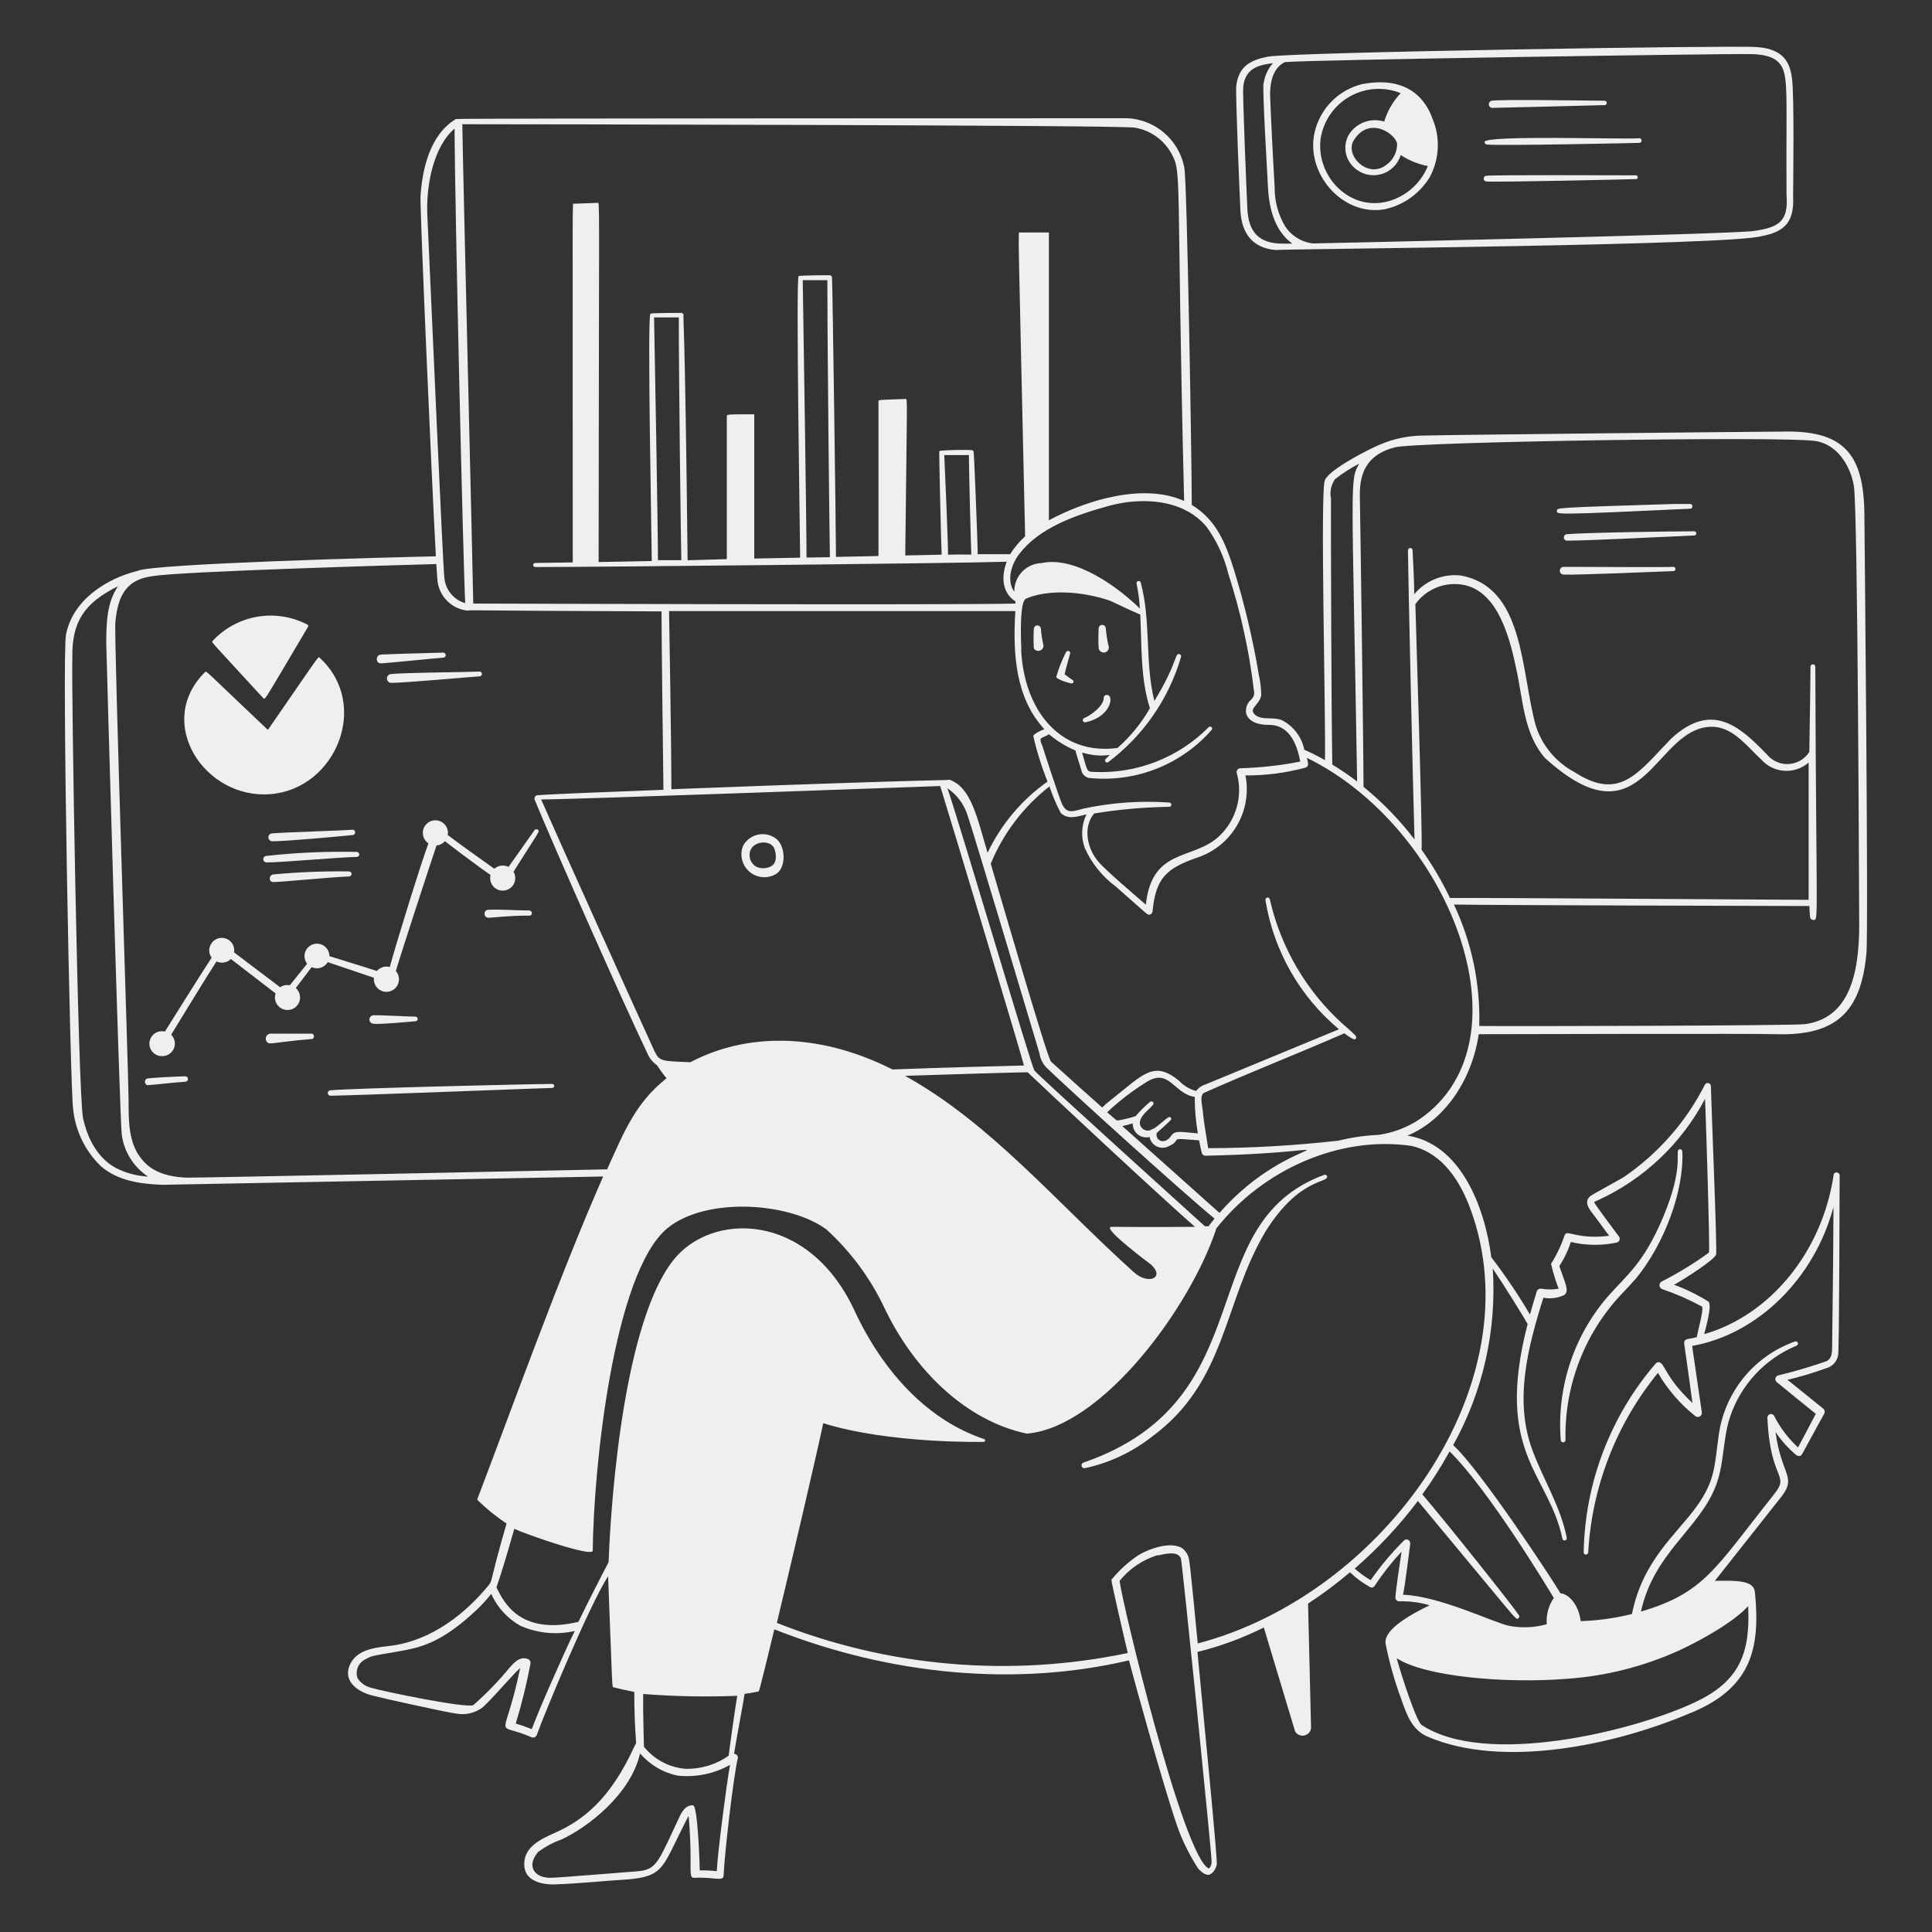 <svg width="140" height="140" viewBox="0 0 140 140" fill="none" xmlns="http://www.w3.org/2000/svg">
<rect x="0" y="0" width="140" height="140" fill="#333333" stroke="none"/>
<path d="M78.527 105.98C78.473 105.995 78.427 106.03 78.4 106.079C78.372 106.128 78.365 106.185 78.38 106.239C78.394 106.293 78.43 106.339 78.479 106.366C78.527 106.394 78.585 106.401 78.639 106.386C80.408 105.999 82.066 105.216 83.49 104.097C88.901 100.1 88.621 94.43 91.701 89.243C94.165 85.288 96.328 85.743 96.16 85.232C96.153 85.212 96.143 85.193 96.129 85.177C96.115 85.161 96.099 85.148 96.079 85.139C96.06 85.13 96.04 85.124 96.019 85.124C95.997 85.123 95.976 85.126 95.957 85.134C86.269 88.697 91.743 101.402 78.527 105.98ZM117.734 93.534C118.007 93.247 118.28 92.946 118.546 92.645C120.604 90.146 122.046 86.275 121.906 83.426C121.902 83.395 121.89 83.366 121.871 83.342C121.852 83.317 121.827 83.299 121.798 83.288C121.769 83.277 121.737 83.274 121.707 83.28C121.677 83.286 121.649 83.3 121.626 83.321C121.416 83.524 122.004 84.644 120.527 88.172C119.127 91.518 117.902 92.372 116.523 93.933C115.287 95.359 114.348 97.017 113.761 98.811C113.173 100.604 112.948 102.496 113.1 104.377C113.108 104.417 113.129 104.452 113.16 104.478C113.192 104.503 113.231 104.517 113.271 104.517C113.312 104.517 113.351 104.503 113.382 104.478C113.413 104.452 113.435 104.417 113.443 104.377C113.395 102.374 113.75 100.382 114.487 98.52C115.224 96.657 116.328 94.962 117.734 93.534ZM56.274 63.308C56.974 62.825 56.925 61.348 56.274 60.802C56.09 60.653 55.875 60.547 55.645 60.491C55.415 60.435 55.176 60.43 54.944 60.477C54.712 60.523 54.493 60.621 54.303 60.762C54.113 60.903 53.957 61.084 53.845 61.292C53.715 61.618 53.691 61.976 53.778 62.316C53.864 62.656 54.056 62.959 54.326 63.183C54.596 63.407 54.93 63.54 55.28 63.562C55.63 63.585 55.977 63.496 56.274 63.308ZM54.349 61.705C54.559 60.907 55.938 60.795 56.148 61.593C56.288 62.139 56.225 62.524 55.945 62.734C55.776 62.839 55.585 62.9 55.387 62.914C55.19 62.927 54.992 62.892 54.811 62.811C54.621 62.705 54.473 62.538 54.389 62.338C54.305 62.137 54.291 61.914 54.349 61.705ZM80.193 50.358C80.166 50.356 80.139 50.36 80.113 50.369C80.088 50.378 80.065 50.392 80.045 50.41C80.025 50.429 80.01 50.451 79.999 50.476C79.988 50.5 79.983 50.527 79.983 50.554C79.983 51.254 78.8 51.954 78.583 52.024C78.541 52.034 78.505 52.061 78.483 52.097C78.46 52.134 78.453 52.178 78.464 52.22C78.474 52.262 78.5 52.298 78.537 52.32C78.574 52.342 78.618 52.349 78.66 52.339C80.501 51.961 80.781 50.344 80.193 50.358ZM77.736 49.287C77.652 49.238 77.281 48.965 77.148 48.86C77.148 48.769 77.477 47.6 77.54 47.376C77.603 47.152 77.316 47.096 77.239 47.278C76.946 47.846 76.711 48.441 76.539 49.056C76.595 49.259 77.568 49.525 77.638 49.525C77.667 49.529 77.697 49.523 77.722 49.508C77.748 49.494 77.767 49.471 77.779 49.444C77.79 49.417 77.792 49.386 77.784 49.358C77.776 49.33 77.759 49.305 77.736 49.287ZM75.426 45.535C75.416 45.474 75.384 45.419 75.338 45.38C75.291 45.34 75.231 45.318 75.17 45.318C75.109 45.318 75.049 45.34 75.003 45.38C74.956 45.419 74.925 45.474 74.915 45.535C74.888 46.018 74.888 46.501 74.915 46.984C74.959 47.056 75.025 47.111 75.104 47.141C75.182 47.17 75.269 47.173 75.349 47.148C75.429 47.123 75.499 47.072 75.547 47.003C75.595 46.934 75.619 46.851 75.615 46.767C75.518 46.362 75.454 45.95 75.426 45.535ZM80.319 46.76C80.229 46.359 80.166 45.952 80.13 45.542C80.13 45.473 80.102 45.407 80.054 45.359C80.005 45.31 79.939 45.283 79.871 45.283C79.802 45.283 79.736 45.31 79.688 45.359C79.639 45.407 79.612 45.473 79.612 45.542C79.586 46.008 79.586 46.476 79.612 46.942C79.616 46.996 79.631 47.049 79.658 47.096C79.684 47.144 79.721 47.185 79.765 47.216C79.809 47.248 79.86 47.27 79.913 47.28C79.967 47.29 80.022 47.288 80.074 47.275C80.127 47.261 80.176 47.236 80.218 47.201C80.26 47.167 80.293 47.123 80.317 47.074C80.34 47.025 80.352 46.972 80.353 46.917C80.353 46.863 80.341 46.809 80.319 46.76Z" fill="#EFEFEF"/>
<path d="M135.1 37.226C135.051 32.865 133.588 31.143 129.073 31.276C127.785 31.276 104.818 31.507 103.173 31.563C102.07 31.563 100.979 31.79 99.967 32.228C99.386 32.459 96.348 33.978 96.012 34.783C95.648 35.357 96.075 51.709 96.012 55.083C95.526 54.806 95.026 54.554 94.514 54.327C94.422 53.867 94.225 53.435 93.94 53.062C93.655 52.69 93.289 52.387 92.869 52.178C92.225 51.926 91.399 52.227 90.923 51.772C90.447 51.317 91.301 51.072 91.392 50.372C91.389 49.887 91.333 49.403 91.224 48.93C90.802 46.392 90.213 43.886 89.46 41.426C88.83 39.403 88.172 37.688 86.359 36.589C86.359 33.187 86.016 13.251 85.827 12.194C85.641 11.151 85.085 10.21 84.26 9.544C83.436 8.878 82.399 8.531 81.34 8.568C81.27 8.568 33.096 8.568 33.04 8.624C31.115 9.772 30.597 12.334 30.471 14.224C30.429 15.169 31.255 34.251 31.584 40.313C28.175 40.383 10.955 40.845 9.968 41.37C7.735 41.916 5.264 43.47 4.781 45.997C4.48 47.621 5.089 78.82 5.292 80.297C5.438 81.892 6.15 83.383 7.301 84.497C8.554 85.596 10.262 85.799 11.767 85.855L43.708 85.253C40.586 92.323 36.988 102.347 34.608 108.584C34.597 108.602 34.591 108.622 34.591 108.644C34.591 108.665 34.597 108.685 34.608 108.703C35.252 109.336 35.956 109.905 36.708 110.404C35.567 114.303 35.693 114.52 35.441 114.835C33.278 117.488 30.667 119.035 28.091 119.287C26.894 119.42 25.711 119.63 25.291 120.792C24.948 121.849 25.858 122.556 26.922 122.85C27.622 123.039 32.396 124.096 33.103 124.18C33.73 124.285 34.373 124.142 34.895 123.781C35.399 123.41 37.058 121.45 37.695 120.862C36.54 126.462 35.735 124.677 38.486 125.874C38.525 125.895 38.567 125.906 38.611 125.908C38.654 125.91 38.697 125.903 38.738 125.886C38.778 125.869 38.814 125.844 38.843 125.811C38.872 125.779 38.894 125.741 38.906 125.699C39.396 124.299 42.714 116.298 44.065 114.219C44.394 122.675 44.338 122.234 44.457 122.269C44.926 122.388 45.437 122.5 45.962 122.605C45.962 123.781 45.997 124.985 46.095 126.301C46.095 126.343 46.039 126.413 45.983 126.525C44.247 130.333 42.301 131.887 40.187 132.825C39.249 133.245 37.954 133.819 37.989 135.114C37.989 136.234 39.137 136.591 40.25 136.549C41.923 136.493 44.086 136.269 45.066 136.22C47.866 136.052 47.936 135.52 49.126 133.119C49.399 132.566 49.721 131.908 49.903 131.586C50.232 135.52 49.798 136.101 50.337 136.073C51.8 135.996 52.437 136.395 52.437 135.87C52.493 134.428 53.137 128.758 53.473 127.365C53.473 127.204 53.361 127.113 53.193 127.078C53.403 125.776 53.893 123.214 53.956 122.745C54.306 122.696 54.656 122.64 54.929 122.577C55.006 122.577 54.929 122.948 56.112 118.069C64.61 121.422 73.675 122.227 81.809 120.316C82.096 121.429 84.175 129.017 85.309 132.342C85.696 133.428 86.21 134.465 86.842 135.429C87.003 135.583 87.276 135.856 87.542 135.856C87.808 135.856 88.102 135.485 88.172 135.107C88.242 134.729 87.143 123.69 86.772 119.707C88.435 119.295 90.048 118.701 91.581 117.936L93.849 125.468C93.916 125.58 94.016 125.669 94.135 125.721C94.254 125.774 94.387 125.787 94.515 125.76C94.642 125.733 94.758 125.667 94.846 125.57C94.934 125.474 94.989 125.353 95.004 125.223L94.787 116.2C95.847 115.509 96.862 114.752 97.825 113.932C98.263 114.355 98.755 114.717 99.288 115.01C99.343 115.04 99.408 115.048 99.468 115.031C99.528 115.014 99.579 114.974 99.61 114.919C100.192 114.039 100.846 113.208 101.563 112.434C101.423 113.337 101.15 115.185 101.115 115.759C101.114 115.796 101.121 115.833 101.135 115.867C101.148 115.902 101.169 115.933 101.195 115.959C101.221 115.985 101.253 116.006 101.287 116.02C101.321 116.033 101.358 116.04 101.395 116.039C102.139 116.016 102.881 116.113 103.593 116.326C101.311 117.425 100.268 118.356 100.408 119.126C100.682 120.501 101.066 121.852 101.556 123.165C101.934 124.257 102.326 125.391 103.502 125.867C108.892 128.149 116.9 126.483 122.311 124.208C126.903 122.409 127.575 119.497 127.169 115.381C127.085 114.597 126.175 114.506 124.264 114.555L128.919 108.668C130.319 106.995 129.101 107.051 128.66 103.768C129.082 104.393 129.588 104.956 130.165 105.441C130.2 105.468 130.239 105.487 130.281 105.498C130.323 105.509 130.367 105.511 130.41 105.504C130.599 105.469 130.452 105.567 132.188 102.445C132.221 102.388 132.234 102.322 132.224 102.257C132.213 102.192 132.181 102.132 132.132 102.088C131.369 101.458 129.528 99.988 129.528 99.988C130.477 99.763 131.412 99.483 132.328 99.148C132.547 99.092 132.744 98.974 132.898 98.809C133.052 98.644 133.155 98.439 133.196 98.217C133.287 97.671 133.294 86.674 133.308 85.176C133.308 84.931 132.916 84.861 132.874 85.127C132.055 90.678 128.296 95.298 123.494 96.677C123.648 96.054 124.04 94.703 123.823 94.332C123.032 93.834 122.189 93.421 121.31 93.1C122.185 92.603 124.208 91.308 124.355 90.909C124.446 90.678 123.998 79.877 123.977 78.694C123.974 78.645 123.955 78.599 123.924 78.561C123.892 78.524 123.849 78.498 123.802 78.486C123.755 78.474 123.705 78.478 123.659 78.496C123.614 78.515 123.576 78.547 123.55 78.589C122.195 81.265 120.19 83.559 117.719 85.26C117.432 85.456 115.367 86.555 115.206 86.702C114.688 87.199 115.332 87.808 115.605 88.193C115.801 88.459 116.473 89.362 116.606 89.551C114.142 89.852 113.491 89.005 113.365 89.551C113.123 90.264 112.797 90.946 112.392 91.581C112.537 92.195 112.721 92.798 112.945 93.387C112.535 93.454 112.117 93.454 111.706 93.387C111.633 93.371 111.557 93.383 111.492 93.421C111.427 93.459 111.379 93.519 111.356 93.59C111.16 94.227 111.006 94.759 110.866 95.256C110.018 93.817 109.083 92.431 108.066 91.105C107.569 87.311 105.777 82.88 101.99 82.292C104.839 81.102 106.708 78.043 107.156 74.942C108.5 74.942 127.918 74.886 128.702 74.942C132.951 75.061 134.848 73.437 135.247 69.104C135.408 67.375 135.1 37.541 135.1 37.226ZM38.437 120.568C38.455 120.494 38.444 120.416 38.406 120.35C38.368 120.283 38.307 120.234 38.234 120.211C37.667 120.001 37.233 120.498 36.918 120.855C36.121 121.826 35.245 122.729 34.3 123.557C33.775 123.809 27.664 122.542 26.901 122.304C26.491 122.211 26.133 121.959 25.907 121.604C25.819 121.346 25.828 121.064 25.934 120.812C26.04 120.561 26.235 120.357 26.481 120.239C27.02 119.91 27.419 119.938 28.931 119.658C30.443 119.378 31.941 119.105 34.573 116.627C34.94 116.276 35.282 115.899 35.595 115.5C36.032 116.472 36.768 117.278 37.695 117.803C38.938 118.355 40.325 118.49 41.65 118.188C40.95 119.588 39.018 123.963 38.535 125.3C38.15 125.146 37.758 125.006 37.373 124.894C37.807 123.473 38.162 122.028 38.437 120.568ZM99.911 82.236C98.927 82.278 97.949 82.419 96.992 82.656C93.857 83.01 90.704 83.193 87.549 83.202C87.087 80.402 87.227 80.92 87.108 80.143C87.059 79.807 86.989 79.345 87.234 79.198C90.587 77.7 94.073 76.342 97.412 74.879C98.112 75.39 98.168 75.327 98.231 75.285C98.261 75.253 98.278 75.21 98.278 75.166C98.278 75.122 98.261 75.079 98.231 75.047C97.958 74.771 97.671 74.509 97.37 74.263C94.683 71.86 92.811 68.679 92.015 65.163C92.006 65.121 91.981 65.085 91.944 65.062C91.908 65.039 91.865 65.031 91.823 65.04C91.781 65.05 91.745 65.075 91.722 65.111C91.699 65.147 91.691 65.191 91.7 65.233C92.293 68.89 94.185 72.21 97.027 74.585L87.374 78.575C87.095 78.657 86.85 78.826 86.674 79.058C86.191 78.927 85.754 78.662 85.414 78.295C83.594 76.832 82.866 77.833 80.514 79.695C80.287 79.867 80.072 80.054 79.87 80.255C78.627 79.149 77.388 78.038 76.153 76.923C75.838 76.461 72.968 66.563 71.792 62.587C72.701 60.383 74.168 58.453 76.048 56.987C76.266 57.651 76.54 58.295 76.867 58.912C77.392 59.416 78.071 59.171 78.729 59.01C78.548 59.386 78.443 59.795 78.422 60.212C78.4 60.629 78.462 61.046 78.603 61.439C79.099 62.55 79.873 63.515 80.85 64.239C83.244 66.339 83.125 66.283 83.265 66.283C83.33 66.28 83.391 66.253 83.438 66.208C83.484 66.163 83.512 66.103 83.517 66.038C83.755 63.595 84.539 62.923 86.751 62.146C87.961 61.751 88.985 60.928 89.629 59.83C90.274 58.733 90.495 57.438 90.251 56.189C91.714 56.2 93.172 56.012 94.584 55.629C94.651 55.614 94.709 55.573 94.746 55.515C94.782 55.458 94.795 55.388 94.78 55.321C94.78 55.202 94.731 55.062 94.696 54.915C104.909 59.878 111.132 75.341 102.893 81.088C101.997 81.688 100.978 82.08 99.911 82.236ZM102.263 83.034C104.062 83.419 105.567 84.931 106.547 87.591C111.223 100.226 100.324 115.535 86.793 119.091C86.709 118.244 86.247 113.33 86.156 112.966C86.089 112.645 85.904 112.36 85.638 112.168C84.777 111.692 83.3 112.217 82.516 112.679C81.769 113.175 81.101 113.782 80.535 114.478C80.535 114.702 81.515 118.923 81.725 119.784C73.217 121.563 64.374 120.804 56.294 117.6C57.54 112.42 59.192 105.329 59.654 103.131C64.47 104.629 71.239 104.489 71.309 104.482C71.332 104.476 71.352 104.463 71.366 104.445C71.38 104.426 71.387 104.404 71.387 104.381C71.387 104.357 71.38 104.335 71.366 104.316C71.352 104.298 71.332 104.285 71.309 104.279C67.424 102.984 64.071 99.645 61.873 94.871C58.492 87.738 51.478 87.822 48.748 91.371C44.8 96.495 44.163 111.405 44.1 113.204C43.855 113.652 42.448 116.403 41.916 117.523C37.716 118.524 36.519 116.123 36.008 115.094C35.924 114.919 35.966 115.381 37.268 110.782C37.968 111.125 42.945 112.882 42.952 112.364C43.008 106.414 44.45 92.26 48.356 89.005C51.156 86.709 57.211 87.108 59.892 89.096C61.597 90.652 62.991 92.516 64.001 94.591C66.248 99.414 70.119 102.991 74.417 103.887C79.926 103.404 86.317 94.626 88.144 89.012C91.518 84.735 97.083 82.285 102.263 83.034ZM113.218 111.503C113.228 111.545 113.253 111.581 113.289 111.604C113.325 111.627 113.369 111.635 113.411 111.626C113.453 111.616 113.489 111.591 113.512 111.555C113.535 111.519 113.543 111.475 113.533 111.433C113.092 109.179 111.846 107.233 111.062 105.133C109.704 101.542 110.691 97.685 111.839 94.038C112.351 94.134 112.881 94.065 113.351 93.842C113.736 93.541 113.428 93.03 112.994 91.742C113.351 91.202 113.631 90.616 113.827 89.999C114.921 90.258 116.059 90.272 117.159 90.041C117.202 90.03 117.242 90.009 117.275 89.98C117.308 89.951 117.334 89.915 117.35 89.874C117.366 89.833 117.373 89.789 117.369 89.745C117.365 89.701 117.351 89.658 117.327 89.621C116.858 89.005 115.619 87.318 115.556 87.192C115.493 87.066 115.556 87.08 115.759 86.989C119.105 85.466 121.849 82.873 123.557 79.618C123.641 81.907 123.914 90.426 123.837 90.769C122.75 91.556 121.603 92.258 120.407 92.869C120.355 92.898 120.313 92.942 120.285 92.995C120.258 93.047 120.247 93.107 120.254 93.167C120.26 93.226 120.285 93.282 120.323 93.327C120.362 93.373 120.413 93.406 120.47 93.422C121.461 93.761 122.421 94.182 123.34 94.682C123.466 94.885 123.025 96.488 122.948 96.901L122.248 97.041C122.179 97.059 122.119 97.104 122.081 97.165C122.043 97.226 122.03 97.3 122.045 97.37C122.227 98.609 122.64 101.661 122.64 101.661C120.631 99.792 120.645 98.756 120.211 98.714C120.168 98.709 120.125 98.714 120.084 98.73C120.044 98.746 120.008 98.772 119.98 98.805C116.689 102.624 114.841 107.477 114.758 112.518C114.766 112.556 114.787 112.59 114.817 112.614C114.847 112.639 114.884 112.652 114.923 112.652C114.961 112.652 114.999 112.639 115.029 112.614C115.059 112.59 115.079 112.556 115.087 112.518C115.351 107.748 117.12 103.185 120.141 99.484C120.837 100.683 121.751 101.742 122.836 102.606C122.882 102.647 122.94 102.673 123.002 102.679C123.064 102.685 123.125 102.672 123.179 102.641C123.232 102.61 123.275 102.562 123.3 102.506C123.325 102.45 123.332 102.387 123.319 102.326C123.319 102.326 122.815 98.917 122.619 97.531C127.386 96.684 131.481 92.631 132.86 87.465C132.86 90.342 132.762 97.475 132.762 97.545C132.762 98 132.762 98.434 132.356 98.637C131.208 99.04 130.04 99.384 128.856 99.666C128.808 99.679 128.764 99.704 128.728 99.74C128.693 99.776 128.668 99.82 128.656 99.869C128.644 99.918 128.645 99.969 128.659 100.017C128.674 100.065 128.701 100.108 128.737 100.142C129.066 100.408 130.956 101.955 131.579 102.452C131.579 102.452 130.725 104.083 130.291 104.888C129.581 104.231 128.994 103.454 128.555 102.592C128.527 102.543 128.483 102.505 128.431 102.483C128.379 102.461 128.321 102.457 128.266 102.471C128.211 102.486 128.162 102.518 128.128 102.562C128.093 102.607 128.073 102.661 128.072 102.718C128.268 107.394 129.766 106.785 128.527 108.318C124.257 113.687 123.508 115.423 118.909 116.781C119.833 112.581 122.997 110.88 124.264 107.849C124.964 106.19 124.81 104.349 125.363 102.683C125.748 101.527 126.378 100.467 127.209 99.576C128.04 98.684 129.053 97.982 130.179 97.517C130.22 97.503 130.254 97.474 130.273 97.435C130.292 97.396 130.295 97.351 130.281 97.311C130.267 97.27 130.237 97.236 130.199 97.217C130.16 97.198 130.115 97.195 130.074 97.209C128.607 97.727 127.313 98.641 126.335 99.851C125.358 101.061 124.735 102.519 124.537 104.062C124.236 106.211 124.299 107.268 122.955 109.151C121.471 111.216 119.042 113.043 118.258 116.956C117.041 117.259 115.795 117.433 114.541 117.474C114.394 116.221 113.624 115.486 113.078 115.458C112.574 114.576 107.261 106.491 105.301 104.72C107.469 100.819 108.465 96.377 108.171 91.924C109.011 93.163 110.446 95.487 110.698 95.942C108.255 105.364 112.245 106.778 113.218 111.503ZM102.179 111.811C102.179 111.762 102.165 111.713 102.138 111.672C102.111 111.63 102.073 111.597 102.028 111.577C101.983 111.556 101.934 111.549 101.885 111.556C101.836 111.562 101.79 111.583 101.752 111.615C100.857 112.504 100.044 113.471 99.323 114.506C98.911 114.265 98.524 113.984 98.168 113.666C99.86 112.196 101.394 110.554 102.746 108.766C110.18 117.684 109.823 117.425 110.033 117.257C110.05 117.246 110.064 117.231 110.075 117.215C110.085 117.198 110.092 117.179 110.096 117.16C110.099 117.14 110.098 117.12 110.094 117.1C110.089 117.081 110.08 117.063 110.068 117.047C109.578 116.305 104.587 110.047 103.068 108.29C103.79 107.293 104.449 106.253 105.042 105.175C107.842 107.912 112.189 115.115 112.595 115.794C112.209 116.35 112.028 117.023 112.084 117.698C111.2 117.945 110.271 117.986 109.368 117.817C108.297 117.607 104.293 115.64 101.668 115.563C101.836 114.8 102.102 112.469 102.2 111.811H102.179ZM83.853 112.7H83.972C84.518 112.574 85.372 112.385 85.575 112.938C85.68 113.316 87.794 134.197 87.794 134.841C87.805 134.943 87.794 135.045 87.762 135.142C87.729 135.239 87.676 135.327 87.605 135.401C85.785 134.701 81.305 116.13 81.13 114.555C81.836 113.682 82.783 113.037 83.853 112.7ZM9.317 79.646C9.317 78.043 8.253 46.263 8.358 45.115C8.54 42.952 9.317 41.979 11.032 41.755C12.845 41.405 29.771 40.922 31.619 40.873C31.661 41.573 31.696 42.063 31.71 42.154C31.788 42.705 32.05 43.213 32.455 43.594C32.86 43.976 33.382 44.209 33.936 44.254C33.936 44.184 33.474 44.254 47.936 44.303C47.936 46.487 48.069 56.749 48.076 57.232C43.96 57.386 39.718 57.554 38.906 57.631C38.794 57.631 38.696 57.834 38.738 57.932C39.956 60.942 45.381 73.164 46.9 76.3C47.042 76.656 47.285 76.963 47.6 77.182C47.796 77.476 48.027 77.805 48.3 78.134C46.081 79.905 45.283 81.865 43.995 84.735C38.066 84.861 14.035 85.358 13.496 85.337C11.998 85.274 10.941 84.84 10.283 84.014C9.282 82.824 9.324 81.2 9.317 79.646ZM90.3 51.688C90.447 52.22 91 52.507 91.854 52.528C93.324 52.465 93.954 53.732 94.22 55.188C92.789 55.468 91.338 55.629 89.88 55.671C89.838 55.672 89.797 55.682 89.759 55.701C89.721 55.72 89.689 55.748 89.664 55.782C89.639 55.816 89.622 55.855 89.614 55.896C89.607 55.938 89.609 55.98 89.621 56.021C89.845 56.82 89.847 57.665 89.627 58.465C89.408 59.265 88.975 59.991 88.375 60.564C86.492 62.377 83.475 61.376 83.034 65.555C82.404 65.009 80.073 63.028 79.597 62.447C78.778 61.502 78.449 59.934 79.289 58.947C81.088 58.653 82.906 58.492 84.728 58.464C84.769 58.464 84.808 58.448 84.837 58.419C84.866 58.39 84.882 58.351 84.882 58.31C84.882 58.269 84.866 58.23 84.837 58.201C84.808 58.172 84.769 58.156 84.728 58.156C82.632 58.007 80.524 58.158 78.47 58.604C77.686 58.821 77.301 58.975 76.951 58.24C76.776 57.869 75.733 54.691 75.551 54.103C75.229 53.34 75.425 53.571 76.013 53.207C76.589 53.694 77.236 54.09 77.931 54.383C77.931 54.467 78.295 55.58 78.351 55.783C78.375 55.951 78.459 56.105 78.588 56.216C78.717 56.327 78.881 56.387 79.051 56.385C80.684 56.535 82.328 56.296 83.85 55.688C85.373 55.079 86.729 54.119 87.808 52.885C87.83 52.856 87.84 52.819 87.836 52.783C87.832 52.747 87.815 52.714 87.788 52.689C87.761 52.665 87.726 52.651 87.69 52.651C87.653 52.651 87.618 52.665 87.591 52.689C86.507 53.785 85.205 54.64 83.768 55.2C82.332 55.759 80.794 56.011 79.254 55.937C78.764 55.902 78.827 56.007 78.414 54.537C80.304 55.069 80.78 54.348 80.108 55.013C80.086 55.039 80.074 55.072 80.074 55.106C80.074 55.14 80.085 55.174 80.107 55.2C80.128 55.227 80.159 55.245 80.192 55.252C80.225 55.258 80.26 55.253 80.29 55.237C82.837 53.333 84.694 50.653 85.582 47.6C85.589 47.58 85.591 47.559 85.589 47.539C85.587 47.518 85.581 47.498 85.572 47.48C85.562 47.461 85.548 47.445 85.532 47.432C85.516 47.419 85.497 47.41 85.477 47.404C85.113 47.278 85.358 47.999 83.65 50.792C82.95 47.992 83.419 45.031 82.663 42.217C82.653 42.177 82.627 42.143 82.592 42.122C82.556 42.101 82.514 42.095 82.474 42.105C82.434 42.115 82.4 42.141 82.379 42.176C82.358 42.212 82.352 42.254 82.362 42.294C82.485 42.889 82.564 43.493 82.6 44.1C81.109 42.623 77.959 40.264 75.474 40.803C74.939 40.819 74.432 41.046 74.062 41.434C73.693 41.822 73.491 42.34 73.5 42.875C72.898 42.063 73.318 40.824 73.864 40.138C75.306 38.255 77.868 37.338 80.423 36.638C82.684 36.036 85.708 36.12 87.423 38.164C88.167 39.184 88.705 40.34 89.005 41.566C89.899 44.329 90.523 47.173 90.867 50.057C90.894 50.173 90.888 50.295 90.852 50.408C90.814 50.522 90.747 50.623 90.657 50.701C90.517 50.821 90.411 50.974 90.349 51.147C90.286 51.32 90.269 51.507 90.3 51.688ZM47.411 76.132C46.753 74.732 40.25 60.312 39.214 57.932C41.531 57.932 67.676 56.973 68.131 56.959C69.02 59.815 74.2 77.063 74.2 77.21C74.2 77.21 68.012 77.364 64.673 77.497C59.038 74.655 53.823 74.963 50.029 76.972C47.887 76.881 47.789 76.923 47.411 76.132ZM74.011 47.096C73.913 44.996 74.011 43.533 74.34 43.386C75.544 42.84 77.791 42.686 80.29 43.477C80.605 43.582 81.613 44.107 82.628 44.534C82.74 46.774 82.628 49.147 83.328 51.317C82.71 52.402 81.915 53.377 80.976 54.201C76.741 54.761 74.2 51.373 73.997 47.096H74.011ZM80.437 88.956C80.269 89.278 83.118 91.42 83.426 91.651C84.434 92.603 83.202 93.121 82.18 92.204C76.58 87.171 71.806 81.403 65.583 77.959C69.209 77.84 73.696 77.707 74.466 77.7C75.243 78.449 84.266 86.898 86.597 88.9C80.087 88.949 80.5 88.844 80.423 88.956H80.437ZM87.311 88.858C87.241 88.795 75.411 78.106 74.956 77.574C74.69 77.126 69.783 60.473 68.656 57.12C69.348 57.592 69.861 58.282 70.112 59.08C70.532 60.277 75.299 76.237 75.32 76.314C75.377 76.702 75.551 77.063 75.817 77.35C77.658 79.121 85.47 86.205 88.011 88.305C87.864 88.487 87.717 88.669 87.577 88.858H87.311ZM86.8 82.131C85.582 82.033 85.197 81.893 84.896 82.264C84.798 82.418 84.518 82.761 84.161 82.684C84.099 82.67 84.041 82.642 83.99 82.605C83.939 82.567 83.897 82.519 83.865 82.463C83.834 82.408 83.814 82.347 83.807 82.284C83.8 82.221 83.806 82.157 83.825 82.096C84.168 81.774 84.525 81.494 84.847 81.151C84.865 81.127 84.873 81.098 84.872 81.068C84.87 81.038 84.859 81.01 84.84 80.987C84.821 80.965 84.794 80.949 84.765 80.944C84.736 80.938 84.706 80.942 84.679 80.955C84.322 81.186 83.979 81.557 83.573 81.802C83.54 81.802 83.507 81.81 83.477 81.825C83.446 81.839 83.42 81.86 83.398 81.886C83.314 81.92 83.224 81.934 83.134 81.927C83.043 81.921 82.956 81.893 82.878 81.847C82.8 81.801 82.734 81.738 82.684 81.662C82.635 81.586 82.604 81.5 82.593 81.41C82.593 80.85 83.195 80.479 83.545 80.066C83.685 79.926 83.475 79.716 83.328 79.849C82.953 80.166 82.604 80.512 82.285 80.885C81.882 81.013 81.47 81.114 81.053 81.186C80.864 81.186 81.053 81.305 80.227 80.598C81.088 79.79 82.026 79.068 83.027 78.442C84.728 77.322 85.043 79.261 86.576 79.485C86.575 80.372 86.65 81.257 86.8 82.131ZM88.375 87.899L81.326 81.599C81.582 81.549 81.834 81.483 82.082 81.403C82.077 81.555 82.106 81.706 82.169 81.845C82.232 81.983 82.326 82.105 82.445 82.201C82.563 82.297 82.702 82.364 82.85 82.396C82.999 82.429 83.153 82.427 83.3 82.39C83.328 82.538 83.391 82.678 83.483 82.798C83.576 82.918 83.695 83.014 83.831 83.079C83.968 83.143 84.118 83.175 84.269 83.171C84.42 83.167 84.567 83.127 84.7 83.055C85.666 82.614 84.7 82.446 86.261 82.586C86.464 82.586 86.681 82.628 86.891 82.635C86.954 82.964 87.017 83.265 87.087 83.552C87.104 83.609 87.139 83.659 87.187 83.695C87.235 83.73 87.294 83.749 87.353 83.748C99.869 83.482 93.723 81.753 88.361 87.899H88.375ZM71.575 61.831C70.784 59.178 70.371 57.036 68.775 56.49C68.775 56.574 69.37 56.399 48.65 57.19C48.65 53.781 48.503 45.535 48.482 44.282H73.577C73.381 47.313 73.577 50.582 75.677 52.836C75.425 52.934 74.977 53.144 74.872 53.319C75.13 54.45 75.477 55.56 75.908 56.637C74.03 57.962 72.528 59.752 71.547 61.831H71.575ZM68.698 40.194C68.698 39.214 68.474 33.943 68.425 32.977H70.21C70.21 33.971 70.343 39.221 70.385 40.187C69.825 40.173 69.258 40.18 68.698 40.194ZM58.443 40.404C58.45 38.5 58.205 22.4 58.17 20.3H59.955C59.955 25.62 60.109 38.927 60.137 40.376L58.443 40.404ZM47.397 23.002H49.189C49.189 27.601 49.336 39.214 49.371 40.593H47.677C47.684 38.871 47.439 24.92 47.397 23.002ZM32.2 41.846C32.102 41.251 31.29 22.61 30.961 15.47C30.884 13.272 31.465 10.57 32.942 9.317C32.942 14.217 33.572 41.258 33.712 43.708C33.3 43.589 32.935 43.347 32.664 43.014C32.394 42.681 32.232 42.274 32.2 41.846ZM96.425 36.029C96.368 35.572 96.477 35.11 96.733 34.727C97.281 34.296 97.87 33.918 98.49 33.6C97.79 34.86 97.972 34.51 98.343 56.63C97.766 56.19 97.165 55.781 96.544 55.405C96.474 51.877 96.439 39.053 96.446 36.029H96.425ZM102.543 43.806C102.869 43.344 103.301 42.968 103.803 42.71C104.305 42.451 104.862 42.318 105.427 42.322C108.276 42.322 109.312 45.71 109.872 48.468C110.362 50.631 110.397 53.179 111.972 54.943C119.294 61.579 119.847 52.318 124.299 52.675C125.699 52.836 126.63 54.117 127.631 55.041C128.059 55.522 128.659 55.814 129.302 55.855C129.944 55.895 130.576 55.681 131.061 55.258V65.205C129.339 65.205 107.471 65.044 105.07 65.072C104.486 63.849 103.797 62.678 103.012 61.572C103.096 60.725 102.578 44.562 102.564 43.806H102.543ZM105.343 65.548C108.563 65.597 128.996 65.653 131.117 65.653C131.12 65.92 131.137 66.186 131.166 66.451C131.171 66.507 131.197 66.56 131.238 66.599C131.28 66.637 131.334 66.659 131.39 66.661C131.803 66.661 131.614 67.298 131.544 48.314C131.544 48.268 131.526 48.223 131.493 48.19C131.46 48.157 131.416 48.139 131.369 48.139C131.323 48.139 131.278 48.157 131.246 48.19C131.213 48.223 131.194 48.268 131.194 48.314C131.194 49.56 131.117 53.676 131.11 54.488C130.95 54.741 130.731 54.952 130.473 55.105C130.215 55.257 129.925 55.346 129.625 55.365C129.326 55.383 129.027 55.33 128.752 55.211C128.477 55.091 128.235 54.908 128.044 54.677C126.021 52.577 124.019 50.827 121.093 53.529C118.699 56 117.383 58.086 114.093 55.951C112.761 55.241 111.757 54.041 111.293 52.605C110.187 48.636 110.495 42.511 105.819 41.699C105.194 41.635 104.563 41.725 103.981 41.962C103.399 42.199 102.883 42.575 102.48 43.057C102.48 41.993 102.403 40.957 102.361 39.879C102.361 39.834 102.344 39.792 102.312 39.76C102.281 39.729 102.238 39.711 102.193 39.711C102.149 39.711 102.106 39.729 102.074 39.76C102.043 39.792 102.025 39.834 102.025 39.879C102.025 41.041 102.389 57.267 102.501 60.83C101.423 59.418 100.182 58.138 98.805 57.015C98.805 54.348 98.567 37.03 98.539 35.959C98.497 34.013 99.274 32.886 101.066 32.417C102.536 32.011 128.968 31.605 131.481 31.948C133.147 32.158 134.099 33.789 134.337 35.203C134.631 36.96 134.715 66.003 134.722 66.388C134.778 69.818 134.372 73.731 130.802 74.214C129.997 74.326 110.082 74.375 107.191 74.347C107.281 71.311 106.652 68.296 105.357 65.548H105.343ZM84.847 11.06C85.687 12.53 85.211 12.124 85.806 36.302C82.908 34.993 78.806 36.197 76.006 37.702V16.961C76.006 16.8 76.37 16.849 73.906 16.849C73.752 16.849 73.766 15.407 74.284 38.864C73.864 39.243 73.499 39.679 73.199 40.159H70.847C70.847 39.249 70.581 32.795 70.553 32.739C70.545 32.703 70.525 32.67 70.495 32.647C70.466 32.624 70.43 32.612 70.392 32.613C69.636 32.588 68.879 32.604 68.124 32.662C68.102 32.677 68.084 32.698 68.073 32.723C68.062 32.748 68.058 32.775 68.061 32.802C68.061 33.502 68.187 39.186 68.236 40.194L65.597 40.25C65.73 28.294 65.779 28.924 65.597 28.91C63.7 28.987 63.658 28.952 63.658 29.092V40.292L60.578 40.355C60.578 38.794 60.34 21.154 60.291 20.132C60.293 20.086 60.278 20.041 60.248 20.006C60.218 19.971 60.176 19.948 60.13 19.943C60.13 19.943 57.939 19.943 57.869 20.013C57.666 20.174 57.981 39.613 57.981 40.411L54.656 40.474V30.023C54.632 30.013 54.604 30.013 54.579 30.023C52.647 30.023 52.668 30.023 52.668 30.177V40.516L49.826 40.6C49.63 22.526 49.469 22.855 49.539 22.855C49.54 22.81 49.523 22.767 49.494 22.733C49.464 22.7 49.423 22.678 49.378 22.673C49.378 22.673 47.201 22.673 47.131 22.729C46.893 22.876 47.229 39.41 47.229 40.656L43.379 40.726C43.4 13.447 43.477 14.7 43.295 14.7L41.58 14.763C41.461 14.763 41.503 13.09 41.503 40.754C38.619 40.81 38.703 40.754 38.661 40.866C38.648 40.888 38.64 40.913 38.639 40.938C38.639 40.964 38.645 40.989 38.657 41.012C38.669 41.035 38.686 41.054 38.708 41.068C38.73 41.081 38.755 41.089 38.78 41.09C43.029 41.09 68.761 40.831 72.954 40.705C72.534 41.776 72.611 42.959 73.584 43.582V43.736C69.538 43.855 34.916 43.736 34.293 43.736C34.293 42.819 33.509 10.794 33.502 9.002C38.353 9.002 81.102 9.065 82.215 9.247C82.761 9.335 83.28 9.544 83.735 9.857C84.19 10.171 84.57 10.582 84.847 11.06ZM8.547 42.49C7.742 43.652 7.7 45.164 7.7 46.627C7.7 46.949 8.68 81.403 8.827 82.243C8.911 82.853 9.124 83.437 9.453 83.958C9.781 84.478 10.217 84.922 10.731 85.26C9.908 85.219 9.104 85.001 8.372 84.623C6.818 83.769 6.23 82.012 6.02 81.039C5.649 79.289 5.159 49.231 5.243 47.677C5.194 45.101 6.069 43.708 8.533 42.49H8.547ZM113.547 121.653C116.349 121.458 119.094 120.766 121.653 119.609C123.473 118.769 125.741 117.439 126.679 116.382C126.826 119.686 126.154 121.821 122.759 123.382C118.265 125.482 107.604 128.058 102.998 124.985C102.585 124.586 101.598 121.555 101.206 120.155C103.215 121.492 109.067 122.01 113.533 121.653H113.547ZM50.239 130.823C49.651 130.774 49.371 131.362 49.175 131.789C47.537 135.289 47.558 135.513 45.892 135.625C45.367 135.66 40.425 136.066 40.061 136.066C38.787 136.157 38.08 135.282 38.983 134.211C39.498 133.823 40.069 133.516 40.677 133.301C42.623 132.398 45.703 130.011 46.382 127.057C47.085 127.882 48.043 128.449 49.105 128.667C50.42 128.808 51.746 128.536 52.899 127.89C52.633 129.402 52.017 134.113 51.94 135.59C51.531 135.547 51.12 135.528 50.708 135.534C50.701 135.135 50.568 130.851 50.225 130.823H50.239ZM52.815 127.218C51.906 127.861 50.814 128.197 49.7 128.177C49.111 128.133 48.537 127.967 48.014 127.692C47.492 127.416 47.032 127.035 46.662 126.574C46.662 126.357 46.585 124.012 46.606 122.752C48.874 122.931 51.151 122.975 53.424 122.885C53.312 123.501 52.955 126 52.801 127.218H52.815Z" fill="#EFEFEF"/>
<path d="M122.5 36.862C122.54 36.854 122.575 36.833 122.601 36.801C122.627 36.77 122.64 36.731 122.64 36.691C122.64 36.65 122.627 36.611 122.601 36.58C122.575 36.548 122.54 36.527 122.5 36.519H121.324C112.525 36.792 112.812 36.785 112.819 37.03C112.826 37.275 112.553 37.331 122.5 36.862ZM122.794 38.5C121.226 38.5 115.094 38.584 113.519 38.71C113.464 38.72 113.414 38.748 113.378 38.791C113.342 38.834 113.322 38.889 113.322 38.944C113.322 39.001 113.342 39.055 113.378 39.098C113.414 39.141 113.464 39.169 113.519 39.179C115.122 39.179 121.219 38.864 122.801 38.801C122.836 38.793 122.866 38.773 122.887 38.745C122.909 38.717 122.92 38.683 122.919 38.648C122.919 38.612 122.906 38.579 122.883 38.552C122.86 38.525 122.829 38.507 122.794 38.5ZM121.254 41.076C120.162 41.118 116.655 41.076 113.309 41.076C113.235 41.076 113.164 41.105 113.111 41.158C113.059 41.211 113.029 41.282 113.029 41.356C113.029 41.43 113.059 41.502 113.111 41.554C113.164 41.606 113.235 41.636 113.309 41.636C114.009 41.685 120.575 41.412 121.261 41.384C121.302 41.383 121.341 41.366 121.369 41.336C121.397 41.307 121.413 41.267 121.412 41.227C121.411 41.186 121.394 41.147 121.364 41.119C121.335 41.09 121.295 41.075 121.254 41.076ZM98.7 6.097C97.88 6.298 97.13 6.719 96.529 7.313C95.929 7.907 95.501 8.653 95.291 9.471C94.514 12.446 97.209 15.687 100.31 15.169C100.988 15.026 101.629 14.746 102.195 14.346C102.761 13.947 103.239 13.436 103.6 12.845C103.953 12.193 104.154 11.469 104.187 10.728C104.219 9.987 104.084 9.249 103.789 8.568C103.369 7.364 102.123 5.439 98.7 6.097ZM100.394 11.998C99.043 12.929 97.461 11.235 98.084 10.192C99.204 8.33 101.192 9.737 101.241 10.437C101.241 10.748 101.162 11.053 101.013 11.326C100.864 11.599 100.649 11.83 100.387 11.998H100.394ZM100.31 8.813C99.838 8.664 99.329 8.676 98.865 8.847C98.4 9.018 98.005 9.339 97.741 9.758C97.526 10.136 97.445 10.575 97.511 11.005C97.577 11.434 97.786 11.829 98.105 12.124C98.359 12.368 98.672 12.542 99.013 12.631C99.353 12.72 99.711 12.719 100.052 12.63C100.392 12.541 100.704 12.366 100.958 12.122C101.212 11.877 101.398 11.572 101.5 11.235C102.098 11.627 102.766 11.898 103.467 12.033C103.219 12.638 102.839 13.179 102.355 13.618C101.87 14.056 101.294 14.381 100.667 14.567C97.867 15.379 95.375 12.838 95.69 10.094C95.783 9.455 96.019 8.845 96.381 8.311C96.743 7.776 97.222 7.331 97.782 7.009C98.342 6.687 98.967 6.496 99.611 6.451C100.255 6.405 100.901 6.507 101.5 6.748C100.946 7.334 100.536 8.041 100.303 8.813H100.31Z" fill="#EFEFEF"/>
<path d="M92.401 18.116C94.109 18.025 125.385 17.787 127.667 17.108C129.424 16.786 130.026 15.974 129.935 14.203C129.935 13.615 130.033 6.874 129.851 5.677C129.69 4.2 128.899 3.5 127.233 3.409C125.833 3.276 93.388 3.78 91.855 4.109C90.609 4.354 89.755 4.809 89.587 6.209C89.51 6.636 89.846 14.539 89.888 15.309C89.986 16.975 90.819 17.962 92.401 18.116ZM95.131 17.64C94.718 17.59 94.323 17.45 93.971 17.228C93.62 17.006 93.323 16.71 93.101 16.359C92.607 15.509 92.353 14.542 92.366 13.559C92.289 12.369 92.065 7.959 92.037 6.895C92.037 6.461 92.037 5.019 93.101 4.501C94.746 4.333 125.392 3.878 126.701 3.92C127.401 3.92 128.346 3.976 128.878 4.515C129.662 5.306 129.41 6.615 129.459 14.14C129.613 16.058 128.885 16.478 127.093 16.737C125.483 16.982 95.411 17.64 95.145 17.64H95.131ZM91.561 6.006C91.47 6.636 91.841 12.656 91.876 13.454C91.96 15.435 92.527 16.842 93.647 17.654H92.947C91.239 17.654 90.462 16.835 90.385 15.092C90.343 14.098 90.021 6.692 90.091 6.272C90.238 4.998 91.099 4.718 92.24 4.578C91.886 4.981 91.655 5.476 91.575 6.006H91.561Z" fill="#EFEFEF"/>
<path d="M108.081 7.819C108.34 7.819 116.376 7.616 116.306 7.616C116.342 7.608 116.374 7.589 116.397 7.56C116.421 7.531 116.433 7.495 116.433 7.458C116.433 7.422 116.421 7.386 116.397 7.357C116.374 7.328 116.342 7.309 116.306 7.301C115.711 7.301 108.774 7.182 108.067 7.301C108.013 7.321 107.966 7.357 107.934 7.404C107.902 7.451 107.885 7.508 107.887 7.565C107.888 7.622 107.908 7.678 107.943 7.723C107.978 7.769 108.026 7.802 108.081 7.819ZM118.77 10.017C117.762 10.115 107.64 9.772 107.57 10.283C107.57 10.381 107.661 10.458 107.731 10.472C108.613 10.577 118.735 10.36 118.805 10.353C118.827 10.351 118.848 10.344 118.868 10.334C118.887 10.323 118.904 10.309 118.918 10.291C118.932 10.274 118.943 10.254 118.949 10.233C118.956 10.212 118.958 10.19 118.955 10.168C118.953 10.145 118.946 10.124 118.936 10.104C118.925 10.085 118.911 10.068 118.894 10.054C118.876 10.04 118.857 10.029 118.835 10.023C118.814 10.017 118.792 10.015 118.77 10.017ZM118.567 12.705C116.838 12.705 108.123 12.663 107.668 12.74C107.623 12.752 107.583 12.778 107.555 12.815C107.527 12.852 107.512 12.897 107.512 12.943C107.512 12.989 107.527 13.034 107.555 13.071C107.583 13.108 107.623 13.134 107.668 13.146C108.151 13.223 117.86 12.999 118.574 12.978C118.605 12.97 118.632 12.952 118.651 12.927C118.67 12.902 118.68 12.87 118.679 12.839C118.679 12.807 118.667 12.776 118.646 12.752C118.626 12.728 118.598 12.711 118.567 12.705ZM19.601 57.547C24.34 57.162 26.853 51.058 23.171 47.67C23.038 47.551 23.29 47.285 19.412 52.892C14.722 48.447 14.974 48.615 14.869 48.692C11.159 52.353 14.834 57.939 19.601 57.547Z" fill="#EFEFEF"/>
<path d="M19.082 50.596C19.215 50.743 19.152 50.764 22.323 45.416C22.331 45.404 22.336 45.391 22.338 45.377C22.341 45.363 22.34 45.349 22.337 45.335C22.334 45.321 22.328 45.309 22.32 45.297C22.311 45.286 22.3 45.276 22.288 45.269C21.17 44.681 19.889 44.477 18.644 44.691C17.398 44.905 16.258 45.524 15.4 46.452C15.316 46.557 15.19 46.354 19.082 50.596ZM11.767 76.531C11.947 76.53 12.122 76.476 12.271 76.375C12.42 76.275 12.535 76.132 12.604 75.966C12.672 75.8 12.689 75.618 12.654 75.442C12.618 75.266 12.531 75.104 12.404 74.977C12.754 74.41 15.022 70.679 15.687 69.671C15.86 69.751 16.052 69.777 16.239 69.745C16.427 69.714 16.6 69.627 16.737 69.496L19.971 71.988C19.919 72.144 19.909 72.311 19.944 72.472C19.979 72.633 20.057 72.782 20.17 72.902C20.282 73.022 20.425 73.109 20.584 73.154C20.742 73.2 20.91 73.201 21.069 73.158C21.228 73.116 21.373 73.031 21.487 72.912C21.602 72.794 21.682 72.647 21.72 72.487C21.757 72.326 21.75 72.159 21.7 72.002C21.65 71.845 21.558 71.705 21.434 71.596L22.582 70.084C22.788 70.178 23.021 70.193 23.236 70.126C23.452 70.058 23.636 69.914 23.751 69.72L27.097 70.854C27.079 71.005 27.099 71.157 27.155 71.298C27.211 71.439 27.301 71.564 27.418 71.661C27.534 71.758 27.673 71.825 27.822 71.855C27.97 71.885 28.124 71.877 28.269 71.832C28.414 71.787 28.545 71.707 28.651 71.599C28.758 71.49 28.835 71.357 28.876 71.211C28.918 71.066 28.922 70.912 28.889 70.764C28.856 70.616 28.786 70.478 28.686 70.364C28.966 69.363 31.388 61.964 31.633 61.264C31.869 61.243 32.087 61.133 32.242 60.956C32.907 61.481 34.902 62.972 35.546 63.406C35.51 63.551 35.509 63.703 35.545 63.848C35.581 63.993 35.652 64.127 35.752 64.238C35.851 64.349 35.977 64.434 36.118 64.485C36.258 64.536 36.409 64.552 36.557 64.531C36.705 64.51 36.846 64.453 36.966 64.364C37.087 64.276 37.184 64.159 37.248 64.024C37.313 63.89 37.344 63.741 37.338 63.592C37.331 63.442 37.288 63.297 37.212 63.168C39.074 60.2 39.158 60.249 38.962 60.116C38.925 60.093 38.882 60.085 38.839 60.093C38.796 60.1 38.758 60.124 38.731 60.158C38.402 60.634 36.848 62.818 36.848 62.818C36.683 62.736 36.497 62.706 36.314 62.729C36.131 62.753 35.959 62.83 35.819 62.951C35.168 62.496 33.103 61.019 32.445 60.508C32.474 60.346 32.458 60.18 32.399 60.027C32.34 59.874 32.242 59.739 32.113 59.638C31.984 59.536 31.831 59.471 31.668 59.45C31.505 59.428 31.34 59.451 31.189 59.516C31.039 59.581 30.908 59.685 30.812 59.818C30.716 59.95 30.657 60.107 30.643 60.27C30.628 60.433 30.657 60.598 30.728 60.745C30.799 60.893 30.909 61.019 31.045 61.11C30.443 62.748 28.693 68.418 28.245 70.07C28.077 70.027 27.9 70.031 27.734 70.083C27.569 70.135 27.421 70.232 27.307 70.364C26.607 70.126 24.507 69.489 23.87 69.286C23.87 69.046 23.775 68.817 23.606 68.647C23.437 68.478 23.207 68.383 22.967 68.383C22.728 68.383 22.498 68.478 22.329 68.647C22.16 68.817 22.064 69.046 22.064 69.286C22.066 69.486 22.132 69.68 22.253 69.839L21 71.4C20.88 71.374 20.756 71.373 20.636 71.397C20.515 71.421 20.401 71.47 20.3 71.54L16.961 69.013C16.998 68.796 16.954 68.574 16.838 68.387C16.722 68.2 16.542 68.062 16.332 67.999C16.122 67.935 15.895 67.951 15.695 68.042C15.496 68.133 15.336 68.294 15.246 68.495C15.177 68.639 15.148 68.8 15.165 68.959C15.181 69.119 15.24 69.271 15.337 69.398C14.679 70.385 12.292 74.2 11.949 74.753C11.824 74.722 11.693 74.717 11.565 74.741C11.438 74.764 11.317 74.815 11.211 74.889C11.105 74.964 11.016 75.06 10.951 75.172C10.885 75.284 10.844 75.408 10.831 75.537C10.818 75.666 10.833 75.796 10.874 75.919C10.916 76.041 10.983 76.154 11.072 76.248C11.161 76.342 11.269 76.416 11.389 76.465C11.509 76.514 11.638 76.537 11.767 76.531ZM23.947 79.009C23.895 79.009 23.846 79.03 23.809 79.066C23.772 79.103 23.751 79.153 23.751 79.205C23.751 79.257 23.772 79.307 23.809 79.344C23.846 79.38 23.895 79.401 23.947 79.401C25.172 79.401 39.55 78.841 40.047 78.834C40.08 78.827 40.109 78.809 40.13 78.782C40.151 78.756 40.163 78.724 40.163 78.691C40.163 78.657 40.151 78.625 40.13 78.599C40.109 78.572 40.08 78.554 40.047 78.547C38.094 78.554 25.2 78.869 23.947 79.009ZM30.1 74.004C30.145 74.004 30.188 73.986 30.219 73.955C30.251 73.923 30.268 73.881 30.268 73.836C30.268 73.791 30.251 73.749 30.219 73.717C30.188 73.686 30.145 73.668 30.1 73.668C29.547 73.668 27.545 73.549 27.076 73.57C26.995 73.57 26.916 73.603 26.859 73.66C26.801 73.718 26.768 73.796 26.768 73.878C26.768 73.96 26.801 74.038 26.859 74.096C26.916 74.154 26.995 74.186 27.076 74.186C27.538 74.242 29.519 74.053 30.1 74.004ZM22.617 74.9H19.6C19.535 74.903 19.472 74.924 19.417 74.96C19.363 74.995 19.319 75.045 19.29 75.104C19.262 75.163 19.249 75.228 19.255 75.293C19.26 75.358 19.283 75.421 19.32 75.474C19.509 75.754 19.656 75.537 22.631 75.285C22.668 75.267 22.699 75.239 22.721 75.204C22.742 75.169 22.752 75.129 22.751 75.088C22.749 75.047 22.736 75.007 22.712 74.974C22.688 74.941 22.655 74.915 22.617 74.9ZM10.682 78.638C10.829 78.638 12.957 78.407 13.426 78.386C13.478 78.386 13.528 78.365 13.565 78.329C13.602 78.292 13.622 78.242 13.622 78.19C13.622 78.138 13.602 78.088 13.565 78.051C13.528 78.015 13.478 77.994 13.426 77.994C13.153 77.994 10.787 78.092 10.626 78.169C10.584 78.195 10.549 78.232 10.527 78.277C10.505 78.322 10.497 78.372 10.503 78.422C10.509 78.471 10.529 78.518 10.561 78.556C10.592 78.595 10.635 78.623 10.682 78.638Z" fill="#EFEFEF"/>
<path d="M35.386 66.5H35.498C38.473 66.234 38.368 66.437 38.494 66.297C38.517 66.269 38.532 66.236 38.538 66.201C38.544 66.165 38.539 66.129 38.526 66.096C38.512 66.062 38.489 66.033 38.46 66.012C38.431 65.991 38.397 65.978 38.361 65.975C37.318 65.975 36.338 65.884 35.4 65.926C35.001 65.933 35.036 66.5 35.386 66.5ZM19.734 60.389C19.658 60.389 19.585 60.419 19.531 60.473C19.477 60.527 19.447 60.6 19.447 60.676C19.447 60.752 19.477 60.825 19.531 60.879C19.585 60.933 19.658 60.963 19.734 60.963C20.735 60.963 24.634 60.606 25.579 60.508C25.624 60.499 25.664 60.475 25.693 60.44C25.722 60.405 25.738 60.361 25.738 60.316C25.738 60.27 25.722 60.226 25.693 60.191C25.664 60.156 25.624 60.132 25.579 60.123C24.606 60.2 20.7 60.305 19.734 60.389ZM19.258 62.027C19.202 62.041 19.152 62.075 19.119 62.123C19.086 62.17 19.072 62.229 19.079 62.286C19.086 62.344 19.113 62.397 19.157 62.436C19.2 62.474 19.256 62.496 19.314 62.496C20.42 62.496 24.76 62.104 25.852 62.097C25.9 62.097 25.946 62.078 25.981 62.044C26.015 62.01 26.034 61.963 26.034 61.915C26.034 61.867 26.015 61.82 25.981 61.786C25.946 61.752 25.9 61.733 25.852 61.733C23.65 61.684 21.447 61.783 19.258 62.027ZM25.292 63.147C23.46 63.121 21.628 63.193 19.804 63.364C19.468 63.406 19.454 63.917 19.804 63.917C20.427 63.917 23.829 63.567 25.299 63.511C25.323 63.511 25.346 63.505 25.368 63.496C25.39 63.486 25.41 63.472 25.427 63.455C25.443 63.438 25.456 63.418 25.465 63.395C25.474 63.373 25.478 63.349 25.477 63.325C25.477 63.302 25.472 63.278 25.462 63.256C25.453 63.234 25.439 63.214 25.422 63.198C25.404 63.181 25.384 63.168 25.362 63.16C25.34 63.151 25.316 63.147 25.292 63.147ZM27.595 48.069C27.938 48.069 31.431 47.705 32.117 47.656C32.165 47.656 32.211 47.637 32.246 47.603C32.28 47.569 32.299 47.522 32.299 47.474C32.299 47.426 32.28 47.379 32.246 47.345C32.211 47.311 32.165 47.292 32.117 47.292C31.774 47.292 28.029 47.404 27.616 47.432C27.203 47.46 27.203 48.069 27.595 48.069ZM28.316 49.483C29.415 49.483 33.699 49.077 34.784 49.007C34.823 48.999 34.859 48.977 34.885 48.946C34.91 48.915 34.924 48.876 34.924 48.836C34.924 48.795 34.91 48.756 34.885 48.725C34.859 48.694 34.823 48.672 34.784 48.664C33.692 48.713 29.38 48.734 28.309 48.846C28.233 48.858 28.163 48.897 28.113 48.956C28.064 49.015 28.037 49.09 28.038 49.167C28.038 49.245 28.067 49.319 28.118 49.377C28.169 49.435 28.239 49.472 28.316 49.483Z" fill="#EFEFEF"/>
</svg>
